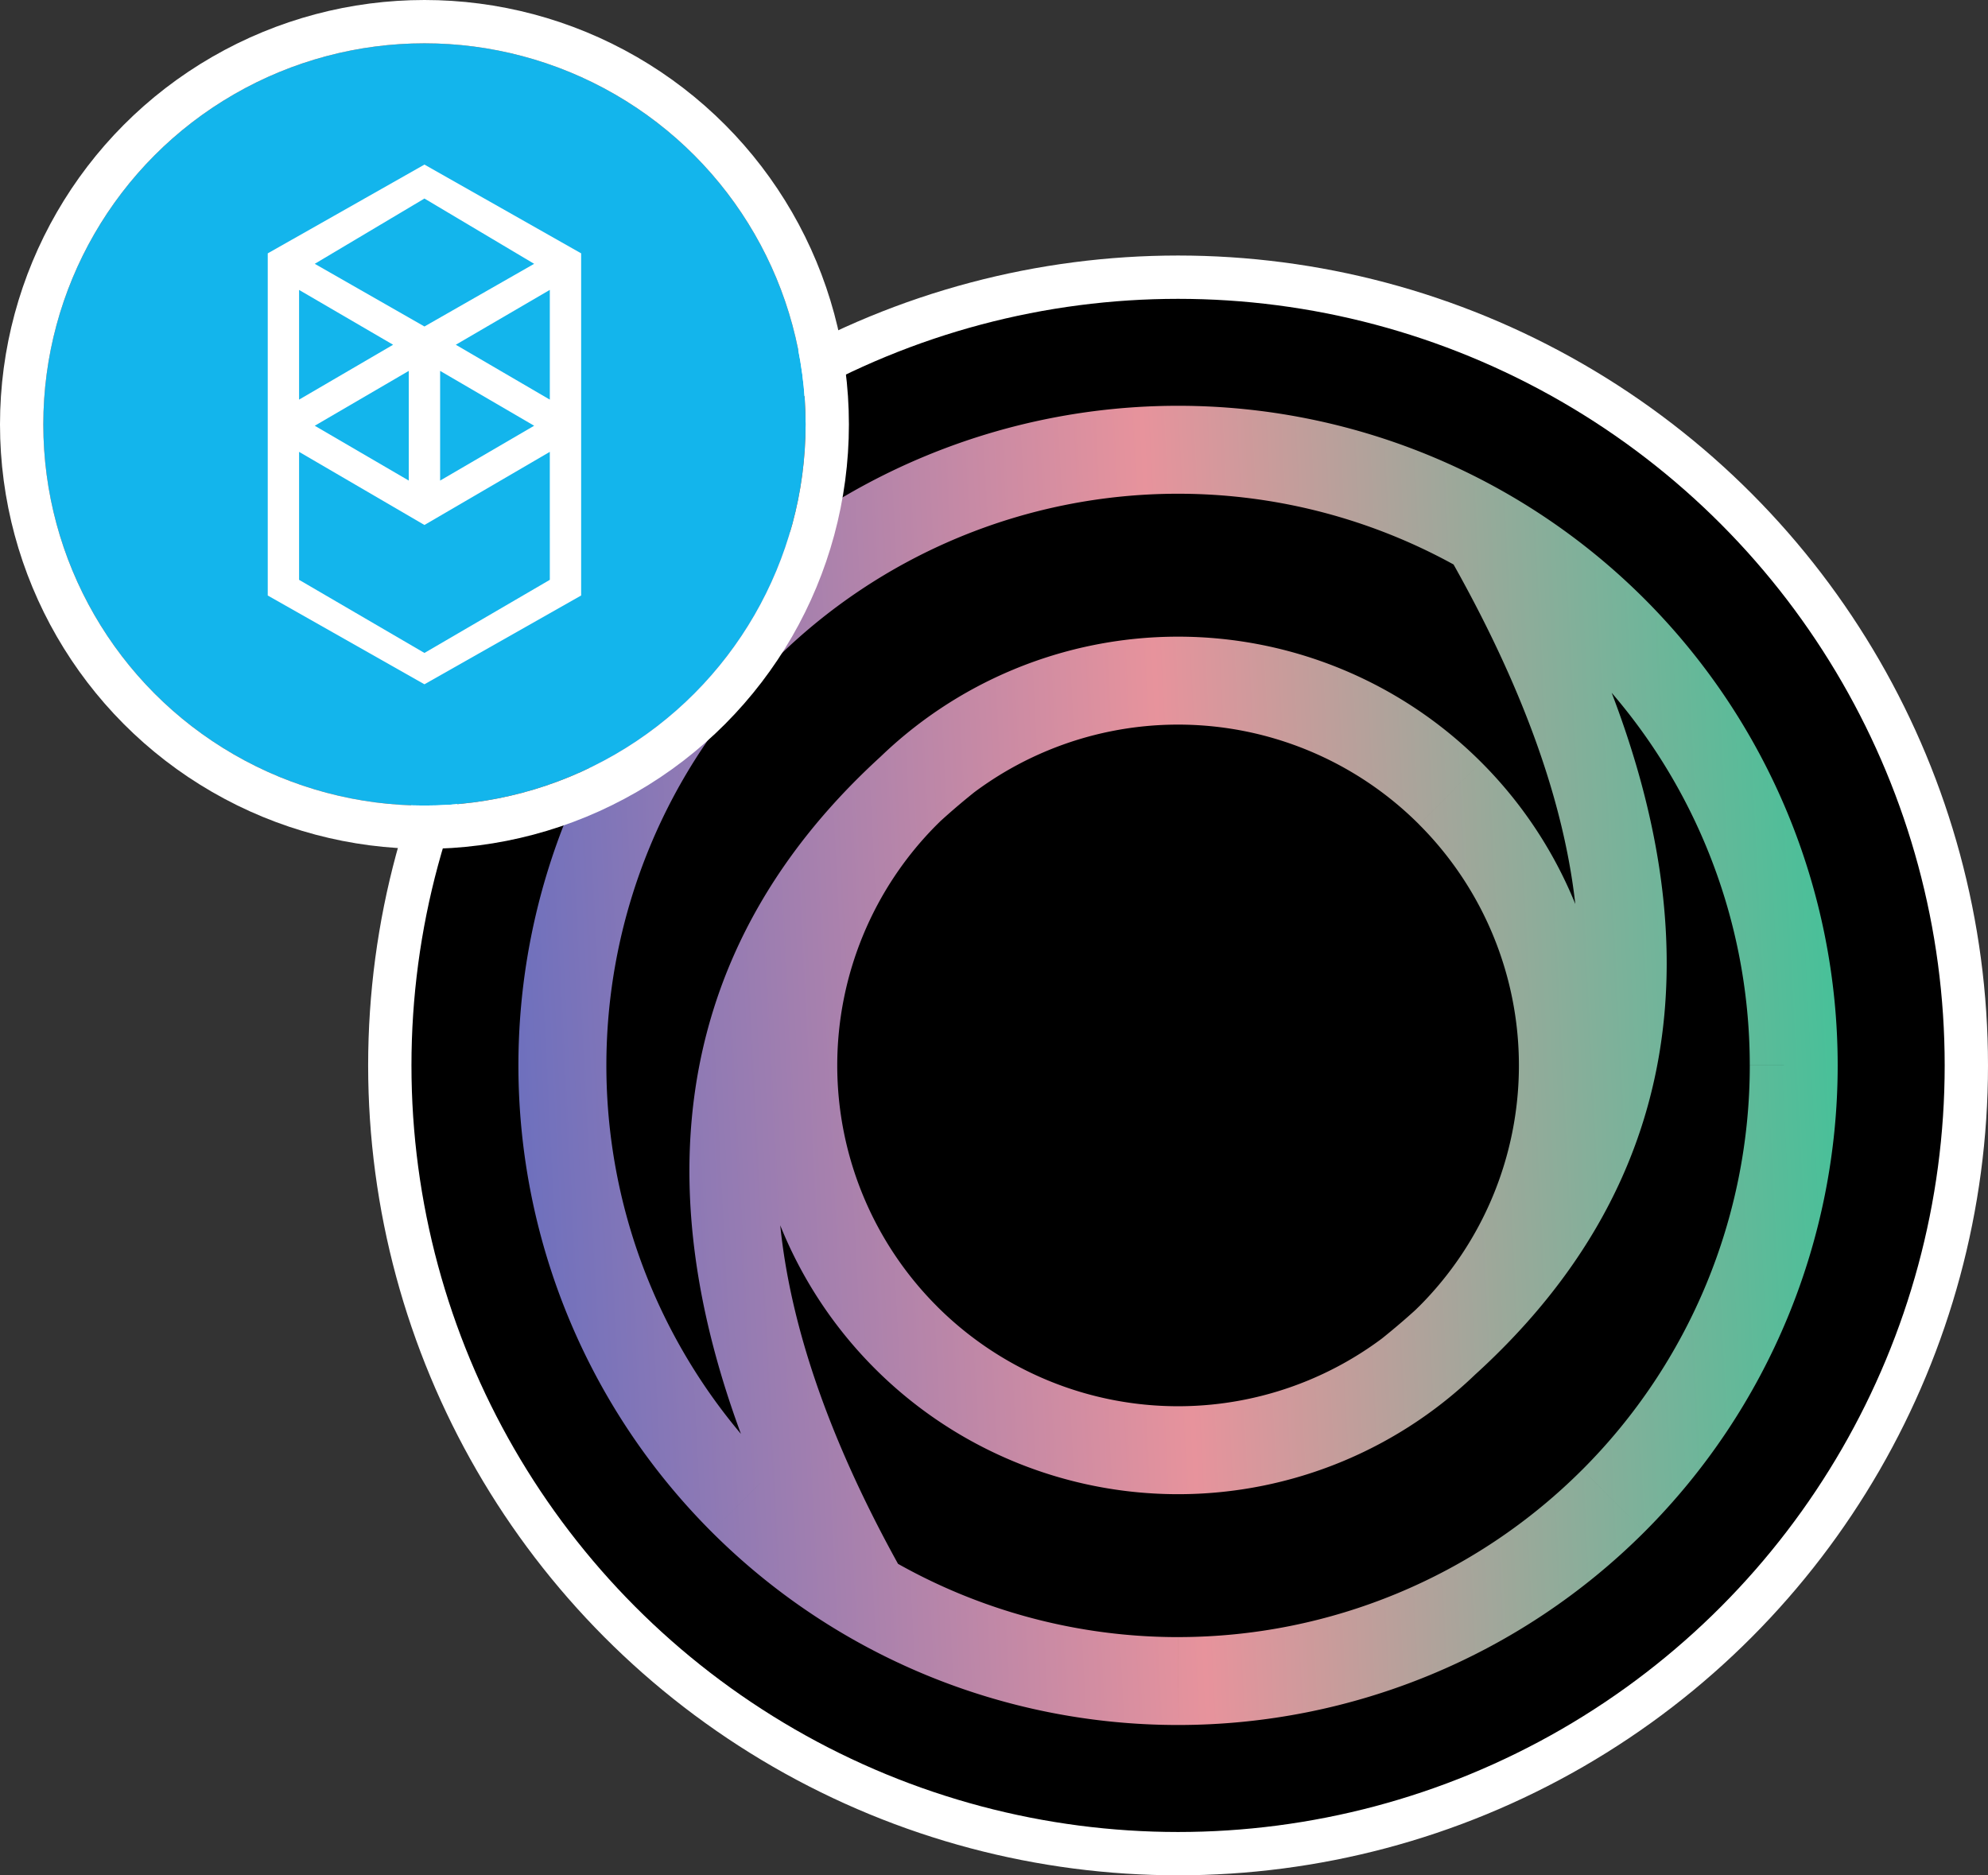 <svg xmlns="http://www.w3.org/2000/svg" xmlns:xlink="http://www.w3.org/1999/xlink" width="229.5" height="216.5" viewBox="0 0 229.5 216.5">
  <rect x="0" y="0" width="229.5" height="216.5" fill="#333333" stroke="none"/>
  <defs>
    <linearGradient id="linear-gradient" x1="1.115" y1="0.5" x2="-0.104" y2="0.562" gradientUnits="objectBoundingBox">
      <stop offset="0" stop-color="#26ca98"/>
      <stop offset="0.505" stop-color="#e7939c"/>
      <stop offset="1" stop-color="#5669c4"/>
    </linearGradient>
  </defs>
  <g id="DUOFTM" transform="translate(4285 -3462)">
    <g id="BNBBUSD" transform="translate(-1632 327)">
      <circle id="Ellipse_37" data-name="Ellipse 37" cx="91" cy="91" r="91" transform="translate(-2608 3167)" stroke="#fff" stroke-width="5"/>
      <path id="Duo_Symbol" d="M5.077,76.153h0Zm26.654,0h0Zm44.423,44.423v0Zm44.423-44.423h0ZM76.153,0A76.154,76.154,0,0,0,22.3,22.3l7.18,7.18A66,66,0,0,1,76.153,10.154ZM22.3,22.3A76.154,76.154,0,0,0,0,76.153H10.154A66,66,0,0,1,29.485,29.485ZM0,76.153A76.153,76.153,0,0,0,22.3,130l7.18-7.18A66,66,0,0,1,10.154,76.153ZM22.3,130a76.155,76.155,0,0,0,53.849,22.3V142.153a66,66,0,0,1-46.669-19.331Zm53.849,22.3A76.154,76.154,0,0,0,130,130l-7.18-7.18a66,66,0,0,1-46.669,19.331ZM130,130a76.154,76.154,0,0,0,22.3-53.849H142.153a66,66,0,0,1-19.331,46.669Zm22.3-53.849A76.155,76.155,0,0,0,130,22.3l-7.18,7.18a66,66,0,0,1,19.331,46.669ZM130,22.3A76.153,76.153,0,0,0,76.153,0V10.154a66,66,0,0,1,46.669,19.331ZM76.153,26.654a49.5,49.5,0,0,0-35,14.5l7.18,7.18A39.346,39.346,0,0,1,76.153,36.807Zm-35,14.5a49.5,49.5,0,0,0-14.5,35H36.807A39.346,39.346,0,0,1,48.332,48.332Zm-14.5,35a49.5,49.5,0,0,0,14.5,35l7.18-7.18A39.347,39.347,0,0,1,36.807,76.153Zm14.5,35a49.5,49.5,0,0,0,35,14.5V115.5a39.346,39.346,0,0,1-27.822-11.524Zm35,14.5a49.5,49.5,0,0,0,35-14.5l-7.18-7.18A39.346,39.346,0,0,1,76.153,115.5Zm35-14.5a49.5,49.5,0,0,0,14.5-35H115.5a39.346,39.346,0,0,1-11.524,27.822Zm14.5-35a49.5,49.5,0,0,0-14.5-35l-7.18,7.18A39.346,39.346,0,0,1,115.5,76.153Zm-14.5-35a49.5,49.5,0,0,0-35-14.5V36.807a39.347,39.347,0,0,1,27.822,11.524Zm-64.827-4.5c-15.7,12.559-24.691,27.82-26.317,45.707-1.609,17.7,4.06,37.269,16.2,58.507l8.816-5.037c-11.556-20.223-16.252-37.674-14.9-52.55,1.336-14.691,8.632-27.564,22.548-38.7Zm59.65,79.005c15.678-12.542,24.687-27.636,26.317-45.383,1.612-17.555-4.068-36.969-16.2-58.193l-8.816,5.038c11.564,20.238,16.25,37.524,14.9,52.227-1.332,14.511-8.611,27.232-22.549,38.382Z" transform="translate(-2593.153 3181.847)" fill="url(#linear-gradient)"/>
      <g id="Сгруппировать_1614" data-name="Сгруппировать 1614" transform="translate(-102 270)">
        <g id="Эллипс_42" data-name="Эллипс 42" transform="translate(-2546 2870)" fill="#13b5ec" stroke="#fff" stroke-width="5">
          <circle cx="44" cy="44" r="44" stroke="none"/>
          <circle cx="44" cy="44" r="46.5" fill="none"/>
        </g>
        <g id="Сгруппировать_1792" data-name="Сгруппировать 1792" transform="translate(-2520.091 2884)">
          <path id="Контур_17242" data-name="Контур 17242" d="M31.709,26.8l10.854-6.332V33.136ZM42.563,53.94,28.09,62.382,13.618,53.94V39.166L28.09,47.608l14.472-8.442ZM13.618,20.472,24.472,26.8,13.618,33.136ZM29.9,29.819l10.854,6.332L29.9,42.482ZM26.281,42.482,15.427,36.151l10.854-6.332ZM40.754,17.457,28.09,24.693,15.427,17.457,28.09,9.92ZM10,16.251v39.5L28.09,66l18.09-10.251v-39.5L28.09,6Z" transform="translate(-10 -6)" fill="#fff" fill-rule="evenodd"/>
        </g>
      </g>
    </g>
  </g>
</svg>
